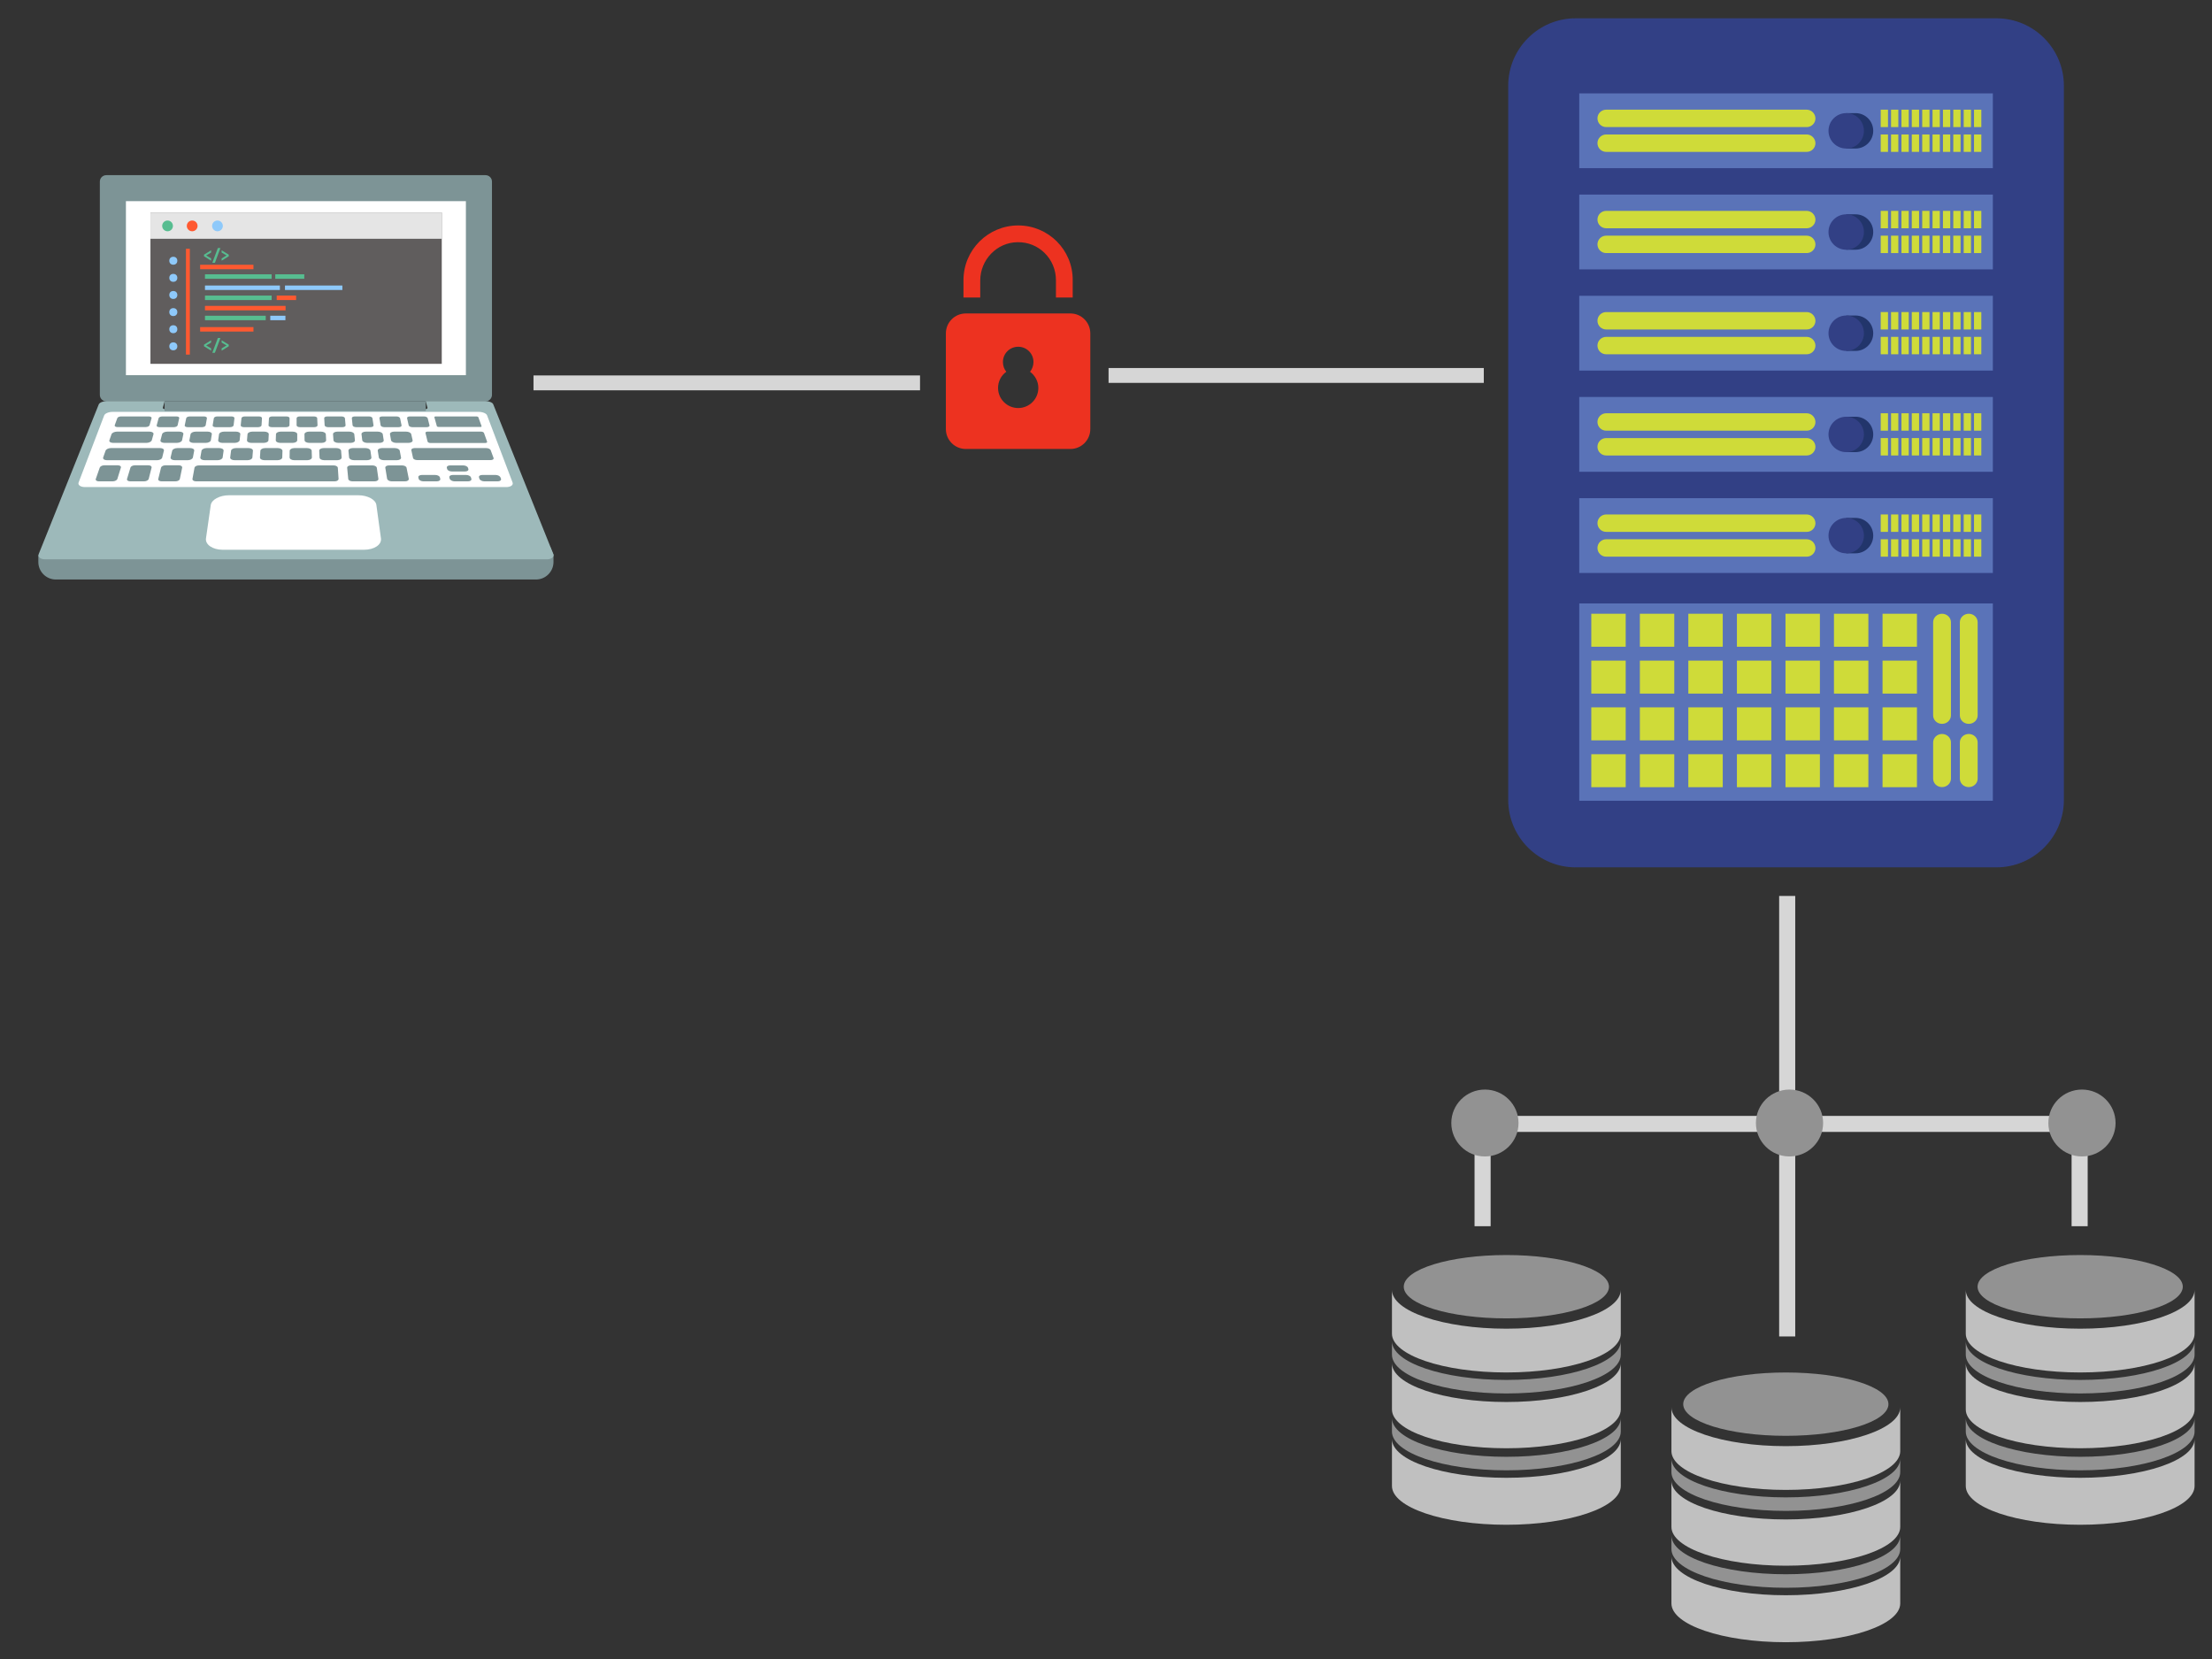 <?xml version="1.0" encoding="UTF-8" standalone="no"?>
<!DOCTYPE svg PUBLIC "-//W3C//DTD SVG 1.1//EN" "http://www.w3.org/Graphics/SVG/1.1/DTD/svg11.dtd">
<svg width="100%" height="100%" viewBox="0 0 800 600" version="1.1" xmlns="http://www.w3.org/2000/svg" xmlns:xlink="http://www.w3.org/1999/xlink" xml:space="preserve" xmlns:serif="http://www.serif.com/" style="fill-rule:evenodd;clip-rule:evenodd;stroke-linejoin:round;stroke-miterlimit:2;">
    <rect x="0" y="0" width="800" height="600" fill="#333333" stroke="none"/>
    <g transform="matrix(1.293,0,0,1.287,363.907,-186.769)">
        <ellipse cx="139.9" cy="506.7" rx="28.7" ry="8.9" style="fill:rgb(146,146,146);"/>
    </g>
    <g transform="matrix(1.293,0,0,1.287,363.907,-186.769)">
        <path d="M139.9,560.4C122.2,560.4 107.9,555.5 107.9,549.5L107.9,562.7C107.9,568.7 122.2,573.6 139.9,573.6C157.6,573.6 171.9,568.7 171.9,562.7L171.9,549.5C171.9,555.5 157.6,560.4 139.9,560.4Z" style="fill:rgb(192,192,192);fill-rule:nonzero;"/>
    </g>
    <g transform="matrix(1.293,0,0,1.287,363.907,-186.769)">
        <path d="M139.9,518.5C122.2,518.5 107.9,513.6 107.9,507.6L107.9,519.9C107.9,525.9 122.2,530.8 139.9,530.8C157.6,530.8 171.9,525.9 171.9,519.9L171.9,507.6C171.9,513.6 157.6,518.5 139.9,518.5Z" style="fill:rgb(192,192,192);fill-rule:nonzero;"/>
    </g>
    <g transform="matrix(1.293,0,0,1.287,363.907,-186.769)">
        <path d="M139.9,539.1C122.2,539.1 107.9,534.2 107.9,528.2L107.9,541.2C107.9,547.2 122.2,552.1 139.9,552.1C157.6,552.1 171.9,547.2 171.9,541.2L171.9,528.2C171.9,534.2 157.6,539.1 139.9,539.1Z" style="fill:rgb(192,192,192);fill-rule:nonzero;"/>
    </g>
    <g transform="matrix(1.293,0,0,1.287,363.907,-186.769)">
        <path d="M139.9,532.9C122.2,532.9 107.9,528 107.9,522L107.9,525.8C107.9,531.8 122.2,536.7 139.9,536.7C157.6,536.7 171.9,531.8 171.9,525.8L171.9,522C171.9,528 157.6,532.9 139.9,532.9Z" style="fill:rgb(146,146,146);fill-rule:nonzero;"/>
    </g>
    <g transform="matrix(1.293,0,0,1.287,363.907,-186.769)">
        <path d="M139.9,554.5C122.2,554.5 107.9,549.6 107.9,543.6L107.9,547.4C107.9,553.4 122.2,558.3 139.9,558.3C157.6,558.3 171.9,553.4 171.9,547.4L171.9,543.6C171.9,549.6 157.6,554.5 139.9,554.5Z" style="fill:rgb(146,146,146);fill-rule:nonzero;"/>
    </g>
    <g transform="matrix(1.293,0,0,1.287,464.98,-144.292)">
        <ellipse cx="139.9" cy="506.7" rx="28.7" ry="8.9" style="fill:rgb(146,146,146);"/>
    </g>
    <g transform="matrix(1.293,0,0,1.287,464.98,-144.292)">
        <path d="M139.9,560.4C122.2,560.4 107.9,555.5 107.9,549.5L107.9,562.7C107.9,568.7 122.2,573.6 139.9,573.6C157.6,573.6 171.9,568.7 171.9,562.7L171.9,549.5C171.9,555.5 157.6,560.4 139.9,560.4Z" style="fill:rgb(192,192,192);fill-rule:nonzero;"/>
    </g>
    <g transform="matrix(1.293,0,0,1.287,464.98,-144.292)">
        <path d="M139.9,518.5C122.2,518.5 107.9,513.6 107.9,507.6L107.9,519.9C107.9,525.9 122.2,530.8 139.9,530.8C157.6,530.8 171.9,525.9 171.9,519.9L171.9,507.6C171.9,513.6 157.6,518.5 139.9,518.5Z" style="fill:rgb(192,192,192);fill-rule:nonzero;"/>
    </g>
    <g transform="matrix(1.293,0,0,1.287,464.98,-144.292)">
        <path d="M139.9,539.1C122.2,539.1 107.9,534.2 107.9,528.2L107.9,541.2C107.9,547.2 122.2,552.1 139.9,552.1C157.6,552.1 171.9,547.2 171.9,541.2L171.9,528.2C171.9,534.2 157.6,539.1 139.9,539.1Z" style="fill:rgb(192,192,192);fill-rule:nonzero;"/>
    </g>
    <g transform="matrix(1.293,0,0,1.287,464.98,-144.292)">
        <path d="M139.9,532.9C122.2,532.9 107.9,528 107.9,522L107.9,525.8C107.9,531.8 122.2,536.7 139.9,536.7C157.6,536.7 171.9,531.8 171.9,525.8L171.9,522C171.9,528 157.6,532.9 139.9,532.9Z" style="fill:rgb(146,146,146);fill-rule:nonzero;"/>
    </g>
    <g transform="matrix(1.293,0,0,1.287,464.98,-144.292)">
        <path d="M139.9,554.5C122.2,554.5 107.9,549.6 107.9,543.6L107.9,547.4C107.9,553.4 122.2,558.3 139.9,558.3C157.6,558.3 171.9,553.4 171.9,547.4L171.9,543.6C171.9,549.6 157.6,554.5 139.9,554.5Z" style="fill:rgb(146,146,146);fill-rule:nonzero;"/>
    </g>
    <g transform="matrix(1.293,0,0,1.287,363.907,-186.769)">
        <ellipse cx="300.4" cy="506.7" rx="28.7" ry="8.9" style="fill:rgb(146,146,146);"/>
    </g>
    <g transform="matrix(1.293,0,0,1.287,363.907,-186.769)">
        <path d="M300.4,560.4C282.7,560.4 268.4,555.5 268.4,549.5L268.4,562.7C268.4,568.7 282.7,573.6 300.4,573.6C318.1,573.6 332.4,568.7 332.4,562.7L332.4,549.5C332.4,555.5 318.1,560.4 300.4,560.4Z" style="fill:rgb(192,192,192);fill-rule:nonzero;"/>
    </g>
    <g transform="matrix(1.293,0,0,1.287,363.907,-186.769)">
        <path d="M300.4,518.5C282.7,518.5 268.4,513.6 268.4,507.6L268.4,519.9C268.4,525.9 282.7,530.8 300.4,530.8C318.1,530.8 332.4,525.9 332.4,519.9L332.4,507.6C332.4,513.6 318.1,518.5 300.4,518.5Z" style="fill:rgb(192,192,192);fill-rule:nonzero;"/>
    </g>
    <g transform="matrix(1.293,0,0,1.287,363.907,-186.769)">
        <path d="M300.4,539.1C282.7,539.1 268.4,534.2 268.4,528.2L268.4,541.2C268.4,547.2 282.7,552.1 300.4,552.1C318.1,552.1 332.4,547.2 332.4,541.2L332.4,528.2C332.4,534.2 318.1,539.1 300.4,539.1Z" style="fill:rgb(192,192,192);fill-rule:nonzero;"/>
    </g>
    <g transform="matrix(1.293,0,0,1.287,363.907,-186.769)">
        <path d="M300.4,532.9C282.7,532.9 268.4,528 268.4,522L268.4,525.8C268.4,531.8 282.7,536.7 300.4,536.7C318.1,536.7 332.4,531.8 332.4,525.8L332.4,522C332.4,528 318.1,532.9 300.4,532.9Z" style="fill:rgb(146,146,146);fill-rule:nonzero;"/>
    </g>
    <g transform="matrix(1.293,0,0,1.287,363.907,-186.769)">
        <path d="M300.4,554.5C282.7,554.5 268.4,549.6 268.4,543.6L268.4,547.4C268.4,553.4 282.7,558.3 300.4,558.3C318.1,558.3 332.4,553.4 332.4,547.4L332.4,543.6C332.4,549.6 318.1,554.5 300.4,554.5Z" style="fill:rgb(146,146,146);fill-rule:nonzero;"/>
    </g>
    <g transform="matrix(1.293,0,0,1.287,363.907,-186.769)">
        <rect x="129.9" y="458.7" width="177.4" height="4.5" style="fill:rgb(214,214,214);"/>
    </g>
    <g transform="matrix(0.788,0,0,1.195,90.587,-412.361)">
        <rect x="129.9" y="458.7" width="177.4" height="4.5" style="fill:rgb(214,214,214);"/>
    </g>
    <g transform="matrix(0.765,0,0,1.195,301.552,-415.049)">
        <rect x="129.9" y="458.7" width="177.4" height="4.5" style="fill:rgb(214,214,214);"/>
    </g>
    <g transform="matrix(1.293,0,0,1.287,363.907,-186.769)">
        <rect x="131" y="464.7" width="4.5" height="25" style="fill:rgb(214,214,214);"/>
    </g>
    <g transform="matrix(1.293,0,0,1.287,363.907,-186.769)">
        <circle cx="133.9" cy="460.7" r="9.4" style="fill:rgb(146,146,146);"/>
    </g>
    <g transform="matrix(1.293,0,0,1.287,363.907,-186.769)">
        <rect x="298" y="464.7" width="4.5" height="25" style="fill:rgb(214,214,214);"/>
    </g>
    <g transform="matrix(1.293,0,0,1.287,363.907,-186.769)">
        <circle cx="300.9" cy="460.7" r="9.4" style="fill:rgb(146,146,146);"/>
    </g>
    <g transform="matrix(1.293,0,0,1.629,363.907,-364.873)">
        <rect x="216.2" y="422.9" width="4.5" height="97.8" style="fill:rgb(214,214,214);"/>
    </g>
    <g transform="matrix(1.293,0,0,1.287,363.907,-186.769)">
        <circle cx="219.1" cy="460.7" r="9.4" style="fill:rgb(146,146,146);"/>
    </g>
    <g transform="matrix(0.767,0,0,0.767,-332.716,-284.707)">
        <path d="M913.9,477.5C899.7,477.5 888.1,489 888.1,503.3L888.1,511.5L896,511.5L896,503.5C896,493.7 903.8,485.5 913.6,485.4C923.6,485.2 931.7,493.3 931.7,503.3L931.7,511.5L939.6,511.5L939.6,503.3C939.7,489 928.1,477.5 913.9,477.5Z" style="fill:rgb(237,50,32);fill-rule:nonzero;"/>
        <path d="M938.5,519L889.2,519C884,519 879.8,523.2 879.8,528.4L879.8,573.5C879.8,578.7 884,582.9 889.2,582.9L938.5,582.9C943.7,582.9 947.9,578.7 947.9,573.5L947.9,528.4C947.9,523.2 943.7,519 938.5,519ZM913.9,563.6C908.7,563.6 904.4,559.4 904.4,554.1C904.4,551 905.9,548.2 908.3,546.5C907.3,545.3 906.7,543.7 906.7,541.9C906.7,537.9 909.9,534.7 913.9,534.7C917.9,534.7 921.1,537.9 921.1,541.9C921.1,543.6 920.5,545.2 919.5,546.5C921.8,548.2 923.4,551 923.4,554.1C923.4,559.4 919.1,563.6 913.9,563.6Z" style="fill:rgb(237,50,32);fill-rule:nonzero;"/>
    </g>
    <g transform="matrix(0.499,0,0,0.499,13.799,63.285)">
        <g transform="matrix(0.77,0,0,0.77,-352.609,-356.843)">
            <path d="M943,820.8L943,827.7C943,836.8 935.6,844.2 926.5,844.2L474.6,844.2C465.5,844.2 458.1,836.8 458.1,827.7L458.1,821.5L466.4,813.9L940.2,813.9L942.7,820.1C942.9,820.4 942.9,820.6 943,820.8Z" style="fill:rgb(125,148,150);fill-rule:nonzero;"/>
            <path d="M879,676.5L522.1,676.5C518.7,676.5 516,673.8 516,670.4L516,469.7C516,466.3 518.7,463.6 522.1,463.6L879,463.6C882.4,463.6 885.1,466.3 885.1,469.7L885.1,670.4C885.1,673.7 882.4,676.5 879,676.5Z" style="fill:rgb(125,148,150);fill-rule:nonzero;"/>
            <g transform="matrix(-1.83697e-16,1,-1,-1.83697e-16,1270.55,-130.529)">
                <rect x="618.6" y="410" width="163.8" height="320" style="fill:white;"/>
            </g>
            <g>
                <path d="M943,821.9C942.6,823.8 940.2,825.2 936.7,825.2L464.5,825.2C460,825.2 457.3,822.9 458.5,820.1L461,813.9L515,679.3C515.7,677.7 518.9,676.3 522.3,676.3L577,676.3L575.3,682.5C575.1,683.2 576.2,683.9 577.7,683.9L822,683.9C823.5,683.9 824.6,683.3 824.4,682.5L822.7,676.3L879,676.3C882.4,676.3 885.7,677.6 886.3,679.3L940.3,813.9L942.8,820.1C942.9,820.3 943,820.5 943,820.7C943.1,821.2 943.1,821.6 943,821.9Z" style="fill:rgb(157,185,186);fill-rule:nonzero;"/>
                <path d="M872.7,686.4L528,686.4C524.3,686.4 520.8,687.9 520.1,689.7L496,752.9C495.1,755.2 497.8,757.2 502,757.2L898.5,757.2C902.7,757.2 905.4,755.3 904.5,752.9L880.5,689.7C879.9,687.9 876.3,686.4 872.7,686.4Z" style="fill:white;fill-rule:nonzero;"/>
                <g>
                    <path d="M515,751.8L528.1,751.8C530.1,751.8 532.1,750.8 532.5,749.5L535.8,738.9C536.2,737.7 534.9,736.7 532.9,736.7L520.2,736.7C518.2,736.7 516.3,737.7 515.9,738.9L512.2,749.5C511.7,750.7 513,751.8 515,751.8Z" style="fill:rgb(125,148,150);fill-rule:nonzero;"/>
                    <path d="M544.6,751.8L557.7,751.8C559.7,751.8 561.6,750.8 562,749.5L564.7,738.9C565,737.7 563.7,736.7 561.7,736.7L549,736.7C547,736.7 545.1,737.7 544.8,738.9L541.6,749.5C541.2,750.7 542.5,751.8 544.6,751.8Z" style="fill:rgb(125,148,150);fill-rule:nonzero;"/>
                    <path d="M574.1,751.8L587.2,751.8C589.2,751.8 591.1,750.8 591.3,749.5L593.5,738.9C593.7,737.7 592.3,736.7 590.4,736.7L577.7,736.7C575.7,736.7 573.9,737.7 573.6,738.9L571,749.5C570.6,750.7 572,751.8 574.1,751.8Z" style="fill:rgb(125,148,150);fill-rule:nonzero;"/>
                    <path d="M790.7,751.8L803.4,751.8C805.5,751.8 807,750.7 806.8,749.4L804.7,739C804.5,737.8 802.6,736.8 800.5,736.8L788.1,736.8C786,736.8 784.5,737.8 784.7,739L786.4,749.4C786.7,750.7 788.6,751.8 790.7,751.8Z" style="fill:rgb(125,148,150);fill-rule:nonzero;"/>
                    <path d="M849.9,751.8L862.6,751.8C864.7,751.8 866.1,750.7 865.7,749.4L865.3,748.1C864.9,746.8 862.9,745.8 860.8,745.8L848.2,745.8C846.1,745.8 844.7,746.8 845,748.1L845.3,749.4C845.8,750.7 847.8,751.8 849.9,751.8Z" style="fill:rgb(125,148,150);fill-rule:nonzero;"/>
                    <path d="M847.3,742.5L859.8,742.5C861.9,742.5 863.2,741.5 862.9,740.2L862.5,739C862.1,737.8 860.1,736.8 858.1,736.8L845.7,736.8C843.6,736.8 842.3,737.8 842.6,739L842.9,740.2C843.3,741.5 845.2,742.5 847.3,742.5Z" style="fill:rgb(125,148,150);fill-rule:nonzero;"/>
                    <path d="M820.5,751.8L833.2,751.8C835.3,751.8 836.8,750.7 836.4,749.4L836.1,748.1C835.8,746.8 833.8,745.8 831.7,745.8L819.1,745.8C817,745.8 815.5,746.8 815.8,748.1L816.1,749.4C816.4,750.7 818.4,751.8 820.5,751.8Z" style="fill:rgb(125,148,150);fill-rule:nonzero;"/>
                    <path d="M877.9,751.8L890.6,751.8C892.7,751.8 894,750.7 893.6,749.4L893.1,748.1C892.6,746.8 890.6,745.8 888.5,745.8L875.9,745.8C873.8,745.8 872.5,746.8 872.9,748.1L873.3,749.4C873.7,750.7 875.8,751.8 877.9,751.8Z" style="fill:rgb(125,148,150);fill-rule:nonzero;"/>
                    <path d="M753.7,751.8L774.7,751.8C776.8,751.8 778.4,750.7 778.2,749.4L776.7,739C776.5,737.8 774.7,736.8 772.7,736.8L752.3,736.8C750.2,736.8 748.7,737.8 748.8,739L749.8,749.4C749.8,750.7 751.6,751.8 753.7,751.8Z" style="fill:rgb(125,148,150);fill-rule:nonzero;"/>
                    <path d="M606.5,751.8L737.1,751.8C739.2,751.8 740.8,750.7 740.7,749.4L740,739C739.9,737.8 738.2,736.8 736.1,736.8L609.2,736.8C607.1,736.8 605.3,737.8 605.1,739L603.2,749.4C602.9,750.7 604.4,751.8 606.5,751.8Z" style="fill:rgb(125,148,150);fill-rule:nonzero;"/>
                    <path d="M562.1,690.7L536,690.7C534.3,690.7 532.7,691.4 532.4,692.4L530,699C529.7,699.9 530.8,700.7 532.5,700.7L559.2,700.7C560.9,700.7 562.5,699.9 562.8,699L564.7,692.3C564.9,691.4 563.7,690.7 562.1,690.7Z" style="fill:rgb(125,148,150);fill-rule:nonzero;"/>
                    <path d="M562.8,705L532.2,705C529.8,705 527.5,706.1 527,707.4L525,713.1C524.5,714.5 526.1,715.6 528.5,715.6L559.8,715.6C562.2,715.6 564.5,714.5 564.9,713.1L566.5,707.4C566.8,706.1 565.2,705 562.8,705Z" style="fill:rgb(125,148,150);fill-rule:nonzero;"/>
                    <path d="M522.5,731.9L570,731.9C572.3,731.9 574.4,730.8 574.7,729.4L576.3,722.9C576.6,721.6 575.1,720.5 572.8,720.5L526.3,720.5C524.1,720.5 521.9,721.6 521.4,722.9L519.1,729.4C518.8,730.8 520.2,731.9 522.5,731.9Z" style="fill:rgb(125,148,150);fill-rule:nonzero;"/>
                    <path d="M588.1,690.7L574.8,690.7C573.1,690.7 571.6,691.4 571.3,692.4L569.5,699.1C569.2,700 570.4,700.8 572.1,700.8L585.7,700.8C587.4,700.8 589,700 589.2,699.1L590.7,692.4C591,691.4 589.8,690.7 588.1,690.7Z" style="fill:rgb(125,148,150);fill-rule:nonzero;"/>
                    <path d="M576.9,715.6L588.4,715.6C590.8,715.6 593.1,714.5 593.4,713.1L594.6,707.4C594.9,706 593.2,705 590.8,705L579.5,705C577.1,705 574.9,706.1 574.6,707.4L573.1,713.1C572.7,714.5 574.4,715.6 576.9,715.6Z" style="fill:rgb(125,148,150);fill-rule:nonzero;"/>
                    <path d="M586.4,731.9L598.8,731.9C601.2,731.9 603.3,730.7 603.6,729.3L604.8,723C605.1,721.6 603.4,720.5 601,720.5L588.9,720.5C586.6,720.5 584.4,721.6 584.1,723L582.6,729.3C582.4,730.7 584,731.9 586.4,731.9Z" style="fill:rgb(125,148,150);fill-rule:nonzero;"/>
                    <path d="M628.5,720.5L616.4,720.5C614.1,720.5 612,721.6 611.7,723L610.6,729.3C610.4,730.7 612.1,731.9 614.5,731.9L626.9,731.9C629.3,731.9 631.4,730.7 631.6,729.3L632.5,723C632.6,721.6 630.9,720.5 628.5,720.5Z" style="fill:rgb(125,148,150);fill-rule:nonzero;"/>
                    <path d="M656.1,720.5L644,720.5C641.7,720.5 639.6,721.6 639.5,723L638.7,729.3C638.5,730.7 640.3,731.9 642.7,731.9L655.1,731.9C657.5,731.9 659.5,730.7 659.6,729.3L660.1,723C660.2,721.6 658.4,720.5 656.1,720.5Z" style="fill:rgb(125,148,150);fill-rule:nonzero;"/>
                    <path d="M683.6,720.5L671.5,720.5C669.2,720.5 667.2,721.6 667.1,723L666.7,729.3C666.6,730.7 668.5,731.9 670.9,731.9L683.3,731.9C685.7,731.9 687.7,730.7 687.7,729.3L687.9,723C687.8,721.6 685.9,720.5 683.6,720.5Z" style="fill:rgb(125,148,150);fill-rule:nonzero;"/>
                    <path d="M711.1,720.5L699,720.5C696.7,720.5 694.8,721.6 694.7,723L694.6,729.3C694.6,730.7 696.5,731.9 698.9,731.9L711.3,731.9C713.7,731.9 715.6,730.7 715.6,729.3L715.4,723C715.4,721.6 713.4,720.5 711.1,720.5Z" style="fill:rgb(125,148,150);fill-rule:nonzero;"/>
                    <path d="M727.1,731.9L739.5,731.9C741.9,731.9 743.7,730.7 743.6,729.3L743.1,723C743,721.6 741,720.5 738.7,720.5L726.6,720.5C724.3,720.5 722.4,721.6 722.5,723L722.8,729.3C722.7,730.7 724.7,731.9 727.1,731.9Z" style="fill:rgb(125,148,150);fill-rule:nonzero;"/>
                    <path d="M766.1,720.5L754,720.5C751.7,720.5 749.9,721.6 750,723L750.6,729.3C750.7,730.7 752.8,731.9 755.2,731.9L767.6,731.9C770,731.9 771.8,730.7 771.6,729.3L770.7,723C770.5,721.6 768.5,720.5 766.1,720.5Z" style="fill:rgb(125,148,150);fill-rule:nonzero;"/>
                    <path d="M793.6,720.5L781.5,720.5C779.2,720.5 777.4,721.6 777.6,723L778.6,729.3C778.8,730.7 780.9,731.9 783.3,731.9L795.7,731.9C798.1,731.9 799.8,730.7 799.5,729.3L798.3,723C798.1,721.6 796,720.5 793.6,720.5Z" style="fill:rgb(125,148,150);fill-rule:nonzero;"/>
                    <path d="M879.8,720.5L812.2,720.5C810.3,720.5 809,721.4 809.2,722.5L810.8,729.8C811,730.9 812.8,731.8 814.7,731.8L883.9,731.8C885.8,731.8 887,730.9 886.6,729.8L883.9,722.5C883.5,721.4 881.7,720.5 879.8,720.5Z" style="fill:rgb(125,148,150);fill-rule:nonzero;"/>
                    <path d="M644.2,705L632.9,705C630.5,705 628.4,706.1 628.2,707.4L627.4,713.1C627.2,714.5 629,715.6 631.4,715.6L642.9,715.6C645.3,715.6 647.4,714.5 647.6,713.1L648.2,707.4C648.4,706.1 646.5,705 644.2,705Z" style="fill:rgb(125,148,150);fill-rule:nonzero;"/>
                    <path d="M617.5,705L606.2,705C603.8,705 601.7,706.1 601.4,707.4L600.3,713.1C600,714.5 601.8,715.6 604.2,715.6L615.7,715.6C618.1,715.6 620.3,714.5 620.5,713.1L621.4,707.4C621.6,706.1 619.9,705 617.5,705Z" style="fill:rgb(125,148,150);fill-rule:nonzero;"/>
                    <path d="M670.8,705L659.5,705C657.1,705 655.1,706.1 655,707.4L654.5,713.1C654.4,714.5 656.2,715.6 658.7,715.6L670.2,715.6C672.6,715.6 674.7,714.5 674.7,713.1L675,707.4C675.1,706.1 673.2,705 670.8,705Z" style="fill:rgb(125,148,150);fill-rule:nonzero;"/>
                    <path d="M697.5,705L686.2,705C683.8,705 681.8,706.1 681.8,707.4L681.6,713.1C681.5,714.5 683.5,715.6 685.9,715.6L697.4,715.6C699.8,715.6 701.8,714.5 701.8,713.1L701.8,707.4C701.9,706.1 699.9,705 697.5,705Z" style="fill:rgb(125,148,150);fill-rule:nonzero;"/>
                    <path d="M724.2,705L712.9,705C710.5,705 708.6,706.1 708.6,707.4L708.7,713.1C708.7,714.5 710.7,715.6 713.2,715.6L724.7,715.6C727.1,715.6 729,714.5 729,713.1L728.7,707.4C728.6,706.1 726.6,705 724.2,705Z" style="fill:rgb(125,148,150);fill-rule:nonzero;"/>
                    <path d="M750.9,705L739.6,705C737.2,705 735.4,706.1 735.5,707.4L735.9,713.1C736,714.5 738.1,715.6 740.5,715.6L752,715.6C754.4,715.6 756.3,714.5 756.1,713.1L755.5,707.4C755.3,706.1 753.3,705 750.9,705Z" style="fill:rgb(125,148,150);fill-rule:nonzero;"/>
                    <path d="M777.6,705L766.3,705C763.9,705 762.1,706.1 762.3,707.4L763,713.1C763.2,714.5 765.3,715.6 767.7,715.6L779.2,715.6C781.6,715.6 783.4,714.5 783.2,713.1L782.3,707.4C782.1,706.1 780,705 777.6,705Z" style="fill:rgb(125,148,150);fill-rule:nonzero;"/>
                    <path d="M795,715.6L806.5,715.6C808.9,715.6 810.7,714.5 810.4,713.1L809.1,707.4C808.8,706 806.6,705 804.2,705L793,705C790.6,705 788.9,706.1 789.1,707.4L790.1,713.1C790.4,714.5 792.6,715.6 795,715.6Z" style="fill:rgb(125,148,150);fill-rule:nonzero;"/>
                    <path d="M874.9,705L824.4,705C823.2,705 822.3,705.6 822.5,706.3L824.5,714.4C824.7,715.1 825.9,715.7 827.1,715.7L878.7,715.7C880,715.7 880.8,715.1 880.5,714.4L877.6,706.3C877.3,705.5 876.1,705 874.9,705Z" style="fill:rgb(125,148,150);fill-rule:nonzero;"/>
                    <path d="M614,690.7L600.7,690.7C599,690.7 597.5,691.4 597.3,692.4L595.9,699.1C595.7,700 596.9,700.8 598.6,700.8L612.2,700.8C613.9,700.8 615.4,700 615.6,699.1L616.8,692.4C616.9,691.4 615.7,690.7 614,690.7Z" style="fill:rgb(125,148,150);fill-rule:nonzero;"/>
                    <path d="M639.9,690.7L626.6,690.7C624.9,690.7 623.5,691.4 623.3,692.4L622.2,699.1C622,700 623.3,700.8 625,700.8L638.6,700.8C640.3,700.8 641.8,700 641.9,699.1L642.7,692.4C642.8,691.4 641.5,690.7 639.9,690.7Z" style="fill:rgb(125,148,150);fill-rule:nonzero;"/>
                    <path d="M665.8,690.7L652.5,690.7C650.8,690.7 649.4,691.4 649.3,692.4L648.6,699.1C648.5,700 649.8,700.8 651.5,700.8L665,700.8C666.7,700.8 668.1,700 668.2,699.1L668.6,692.4C668.7,691.4 667.4,690.7 665.8,690.7Z" style="fill:rgb(125,148,150);fill-rule:nonzero;"/>
                    <path d="M691.6,690.7L678.3,690.7C676.6,690.7 675.3,691.4 675.2,692.4L674.8,699.1C674.7,700 676.1,700.8 677.8,700.8L691.4,700.8C693.1,700.8 694.5,700 694.5,699.1L694.6,692.4C694.6,691.4 693.3,690.7 691.6,690.7Z" style="fill:rgb(125,148,150);fill-rule:nonzero;"/>
                    <path d="M717.5,690.7L704.2,690.7C702.5,690.7 701.2,691.4 701.2,692.4L701.2,699.1C701.2,700 702.6,700.8 704.3,700.8L717.9,700.8C719.6,700.8 720.9,700 720.9,699.1L720.6,692.4C720.6,691.4 719.2,690.7 717.5,690.7Z" style="fill:rgb(125,148,150);fill-rule:nonzero;"/>
                    <path d="M743.4,690.7L730.1,690.7C728.4,690.7 727.1,691.4 727.2,692.4L727.6,699.1C727.7,700 729.1,700.8 730.8,700.8L744.4,700.8C746.1,700.8 747.4,700 747.3,699.1L746.7,692.4C746.5,691.4 745.1,690.7 743.4,690.7Z" style="fill:rgb(125,148,150);fill-rule:nonzero;"/>
                    <path d="M769.3,690.7L756,690.7C754.3,690.7 753.1,691.4 753.2,692.4L753.9,699.1C754,700 755.5,700.8 757.2,700.8L770.8,700.8C772.5,700.8 773.8,700 773.6,699.1L772.6,692.4C772.4,691.4 771,690.7 769.3,690.7Z" style="fill:rgb(125,148,150);fill-rule:nonzero;"/>
                    <path d="M795.2,690.7L781.9,690.7C780.2,690.7 779,691.4 779.2,692.4L780.3,699.1C780.5,700 782,700.8 783.7,700.8L797.3,700.8C799,700.8 800.2,700 800,699.1L798.6,692.4C798.3,691.4 796.8,690.7 795.2,690.7Z" style="fill:rgb(125,148,150);fill-rule:nonzero;"/>
                    <path d="M821.1,690.7L807.8,690.7C806.1,690.7 805,691.4 805.2,692.4L806.7,699.1C806.9,700 808.5,700.8 810.1,700.8L823.7,700.8C825.4,700.8 826.6,700 826.3,699.1L824.6,692.4C824.3,691.4 822.7,690.7 821.1,690.7Z" style="fill:rgb(125,148,150);fill-rule:nonzero;"/>
                    <path d="M875.3,699.8L872.3,691.5C872.1,691.1 871.4,690.7 870.5,690.7L832.1,690.7C831.3,690.7 830.7,691.1 830.9,691.5L833.2,699.8C833.3,700.3 834.1,700.6 834.9,700.6L874.1,700.6C874.9,700.7 875.4,700.3 875.3,699.8Z" style="fill:rgb(125,148,150);fill-rule:nonzero;"/>
                </g>
                <path d="M759.3,764.9L637.6,764.9C628.8,764.9 621.2,769 620.4,774.1L615.9,805.5C615.1,811.3 622.1,816.2 631.7,816.2L764.7,816.2C774.3,816.2 781.4,811.4 780.6,805.5L776.3,774.1C775.7,769 768,764.9 759.3,764.9Z" style="fill:white;fill-rule:nonzero;"/>
            </g>
            <rect x="576.9" y="676.4" width="245.9" height="9.3" style="fill:rgb(125,148,150);"/>
        </g>
        <g transform="matrix(0.549,0,0,0.549,-190.538,-140.808)">
            <rect x="495.3" y="306" width="384.6" height="199.8" style="fill:rgb(96,93,93);"/>
        </g>
        <g transform="matrix(0.549,0,0,0.549,-190.538,-140.808)">
            <rect x="495.3" y="306" width="384.6" height="34.7" style="fill:rgb(229,229,229);"/>
        </g>
        <g transform="matrix(0.549,0,0,0.549,-190.538,-140.808)">
            <circle cx="517.9" cy="323.7" r="7.1" style="fill:rgb(87,189,144);"/>
            <circle cx="550.4" cy="323.7" r="7.1" style="fill:rgb(255,89,48);"/>
            <circle cx="583.8" cy="323.7" r="7.1" style="fill:rgb(142,201,250);"/>
        </g>
        <g transform="matrix(0.549,0,0,0.549,-190.538,-140.808)">
            <rect x="560.9" y="375" width="70.4" height="5.9" style="fill:rgb(255,89,48);"/>
            <rect x="560.9" y="457.3" width="70.4" height="5.9" style="fill:rgb(255,89,48);"/>
            <rect x="567.3" y="387.6" width="88" height="5.9" style="fill:rgb(87,189,144);"/>
            <rect x="567.3" y="442.3" width="80.2" height="5.9" style="fill:rgb(87,189,144);"/>
            <rect x="653.5" y="442.3" width="20" height="5.9" style="fill:rgb(142,201,250);"/>
            <rect x="567.3" y="402.4" width="98.9" height="5.9" style="fill:rgb(142,201,250);"/>
            <rect x="567.3" y="415.7" width="88" height="5.9" style="fill:rgb(87,189,144);"/>
            <rect x="567.3" y="429.3" width="106.4" height="5.9" style="fill:rgb(255,89,48);"/>
            <rect x="662" y="415.7" width="25.6" height="5.9" style="fill:rgb(255,89,48);"/>
            <rect x="672.9" y="402.4" width="75.8" height="5.9" style="fill:rgb(142,201,250);"/>
            <rect x="660.1" y="387.6" width="38.3" height="5.9" style="fill:rgb(87,189,144);"/>
            <g>
                <path d="M575.4,369.6L566,363.8L566,361.7L575.4,355.9L575.4,358.9L568.9,362.7L575.4,366.6L575.4,369.6Z" style="fill:rgb(87,189,144);fill-rule:nonzero;"/>
                <path d="M587.7,352.9L580.4,372.4L577,372.4L584.3,352.9L587.7,352.9Z" style="fill:rgb(87,189,144);fill-rule:nonzero;"/>
                <path d="M589.3,366.6L595.8,362.7L589.3,358.9L589.3,355.9L598.7,361.7L598.7,363.8L589.3,369.6L589.3,366.6Z" style="fill:rgb(87,189,144);fill-rule:nonzero;"/>
            </g>
            <g>
                <path d="M575.4,488.4L566,482.6L566,480.5L575.4,474.7L575.4,477.7L568.9,481.5L575.4,485.4L575.4,488.4Z" style="fill:rgb(87,189,144);fill-rule:nonzero;"/>
                <path d="M587.7,471.7L580.4,491.2L577,491.2L584.3,471.7L587.7,471.7Z" style="fill:rgb(87,189,144);fill-rule:nonzero;"/>
                <path d="M589.3,485.4L595.8,481.5L589.3,477.7L589.3,474.7L598.7,480.5L598.7,482.6L589.3,488.4L589.3,485.4Z" style="fill:rgb(87,189,144);fill-rule:nonzero;"/>
            </g>
        </g>
        <g transform="matrix(0.549,0,0,0.549,-190.538,-140.808)">
            <rect x="542.2" y="353.9" width="5.1" height="139.7" style="fill:rgb(255,89,48);"/>
        </g>
        <g transform="matrix(0.549,0,0,0.549,-190.538,-138.614)">
            <circle cx="525.5" cy="365.7" r="5.3" style="fill:rgb(142,201,250);"/>
            <circle cx="525.5" cy="388.3" r="5.3" style="fill:rgb(142,201,250);"/>
            <circle cx="525.5" cy="410.9" r="5.3" style="fill:rgb(142,201,250);"/>
            <circle cx="525.5" cy="433.5" r="5.3" style="fill:rgb(142,201,250);"/>
            <circle cx="525.5" cy="456.1" r="5.3" style="fill:rgb(142,201,250);"/>
            <circle cx="525.5" cy="478.7" r="5.3" style="fill:rgb(142,201,250);"/>
        </g>
    </g>
    <g transform="matrix(0.366,0,0,0.366,359.755,-109.077)">
        <path d="M989.8,1155.1L574.1,1155.1C537.3,1155.1 507.4,1125.2 507.4,1088.4L507.4,382.8C507.4,346 537.3,316.1 574.1,316.1L989.8,316.1C1026.6,316.1 1056.5,346 1056.5,382.8L1056.5,1088.4C1056.5,1125.3 1026.6,1155.1 989.8,1155.1Z" style="fill:rgb(50,64,133);fill-rule:nonzero;"/>
        <g>
            <rect x="577.6" y="390.3" width="408.7" height="73.9" style="fill:rgb(90,115,184);"/>
            <g>
                <path d="M802.3,406.4L604.2,406.4C599.5,406.4 595.6,410.2 595.6,415C595.6,419.7 599.4,423.6 604.2,423.6L802.4,423.6C807.1,423.6 811,419.8 811,415C810.9,410.3 807.1,406.4 802.3,406.4Z" style="fill:rgb(207,219,57);fill-rule:nonzero;"/>
                <path d="M802.3,430.9L604.2,430.9C599.5,430.9 595.6,434.7 595.6,439.5C595.6,444.2 599.4,448.1 604.2,448.1L802.4,448.1C807.1,448.1 811,444.3 811,439.5C810.9,434.8 807.1,430.9 802.3,430.9Z" style="fill:rgb(207,219,57);fill-rule:nonzero;"/>
            </g>
            <g>
                <path d="M850.6,409.8L841.4,409.8L841.4,412.4C836.4,415.5 833.1,421 833.1,427.3C833.1,433.6 836.4,439.1 841.4,442.2L841.4,444.8L850.6,444.8C860.3,444.8 868.1,437 868.1,427.3C868.1,417.6 860.3,409.8 850.6,409.8Z" style="fill:rgb(34,53,107);fill-rule:nonzero;"/>
                <circle cx="841.4" cy="427.3" r="17.5" style="fill:rgb(50,64,133);"/>
            </g>
            <g>
                <rect x="875.5" y="406.4" width="7.2" height="17.2" style="fill:rgb(207,219,57);"/>
                <rect x="885.7" y="406.4" width="7.2" height="17.2" style="fill:rgb(207,219,57);"/>
                <rect x="896" y="406.4" width="7.2" height="17.2" style="fill:rgb(207,219,57);"/>
                <rect x="906.2" y="406.4" width="7.2" height="17.2" style="fill:rgb(207,219,57);"/>
                <rect x="916.5" y="406.4" width="7.2" height="17.2" style="fill:rgb(207,219,57);"/>
                <rect x="926.7" y="406.4" width="7.2" height="17.2" style="fill:rgb(207,219,57);"/>
                <rect x="937" y="406.4" width="7.2" height="17.2" style="fill:rgb(207,219,57);"/>
                <rect x="947.2" y="406.4" width="7.2" height="17.2" style="fill:rgb(207,219,57);"/>
                <rect x="957.5" y="406.4" width="7.2" height="17.2" style="fill:rgb(207,219,57);"/>
                <rect x="967.7" y="406.4" width="7.2" height="17.2" style="fill:rgb(207,219,57);"/>
                <rect x="875.5" y="430.9" width="7.2" height="17.2" style="fill:rgb(207,219,57);"/>
                <rect x="885.7" y="430.9" width="7.2" height="17.2" style="fill:rgb(207,219,57);"/>
                <rect x="896" y="430.9" width="7.2" height="17.2" style="fill:rgb(207,219,57);"/>
                <rect x="906.2" y="430.9" width="7.2" height="17.2" style="fill:rgb(207,219,57);"/>
                <rect x="916.5" y="430.9" width="7.2" height="17.2" style="fill:rgb(207,219,57);"/>
                <rect x="926.7" y="430.9" width="7.2" height="17.2" style="fill:rgb(207,219,57);"/>
                <rect x="937" y="430.9" width="7.2" height="17.2" style="fill:rgb(207,219,57);"/>
                <rect x="947.2" y="430.9" width="7.2" height="17.2" style="fill:rgb(207,219,57);"/>
                <rect x="957.5" y="430.9" width="7.2" height="17.2" style="fill:rgb(207,219,57);"/>
                <rect x="967.7" y="430.9" width="7.2" height="17.2" style="fill:rgb(207,219,57);"/>
            </g>
        </g>
        <g>
            <rect x="577.6" y="490.3" width="408.7" height="73.9" style="fill:rgb(90,115,184);"/>
            <g>
                <path d="M802.3,506.4L604.2,506.4C599.5,506.4 595.6,510.2 595.6,515C595.6,519.7 599.4,523.6 604.2,523.6L802.4,523.6C807.1,523.6 811,519.8 811,515C810.9,510.3 807.1,506.4 802.3,506.4Z" style="fill:rgb(207,219,57);fill-rule:nonzero;"/>
                <path d="M802.3,530.9L604.2,530.9C599.5,530.9 595.6,534.7 595.6,539.5C595.6,544.2 599.4,548.1 604.2,548.1L802.4,548.1C807.1,548.1 811,544.3 811,539.5C810.9,534.8 807.1,530.9 802.3,530.9Z" style="fill:rgb(207,219,57);fill-rule:nonzero;"/>
            </g>
            <g>
                <path d="M850.6,509.8L841.4,509.8L841.4,512.4C836.4,515.5 833.1,521 833.1,527.3C833.1,533.6 836.4,539.1 841.4,542.2L841.4,544.8L850.6,544.8C860.3,544.8 868.1,537 868.1,527.3C868.1,517.6 860.3,509.8 850.6,509.8Z" style="fill:rgb(34,53,107);fill-rule:nonzero;"/>
                <circle cx="841.4" cy="527.3" r="17.5" style="fill:rgb(50,64,133);"/>
            </g>
            <g>
                <rect x="875.5" y="506.4" width="7.2" height="17.2" style="fill:rgb(207,219,57);"/>
                <rect x="885.7" y="506.4" width="7.2" height="17.2" style="fill:rgb(207,219,57);"/>
                <rect x="896" y="506.4" width="7.2" height="17.2" style="fill:rgb(207,219,57);"/>
                <rect x="906.2" y="506.4" width="7.2" height="17.2" style="fill:rgb(207,219,57);"/>
                <rect x="916.5" y="506.4" width="7.2" height="17.2" style="fill:rgb(207,219,57);"/>
                <rect x="926.7" y="506.4" width="7.2" height="17.2" style="fill:rgb(207,219,57);"/>
                <rect x="937" y="506.4" width="7.2" height="17.2" style="fill:rgb(207,219,57);"/>
                <rect x="947.2" y="506.4" width="7.2" height="17.2" style="fill:rgb(207,219,57);"/>
                <rect x="957.5" y="506.4" width="7.2" height="17.2" style="fill:rgb(207,219,57);"/>
                <rect x="967.7" y="506.4" width="7.2" height="17.2" style="fill:rgb(207,219,57);"/>
                <rect x="875.5" y="530.9" width="7.2" height="17.2" style="fill:rgb(207,219,57);"/>
                <rect x="885.7" y="530.9" width="7.2" height="17.2" style="fill:rgb(207,219,57);"/>
                <rect x="896" y="530.9" width="7.2" height="17.2" style="fill:rgb(207,219,57);"/>
                <rect x="906.2" y="530.9" width="7.2" height="17.2" style="fill:rgb(207,219,57);"/>
                <rect x="916.5" y="530.9" width="7.2" height="17.2" style="fill:rgb(207,219,57);"/>
                <rect x="926.7" y="530.9" width="7.2" height="17.2" style="fill:rgb(207,219,57);"/>
                <rect x="937" y="530.9" width="7.2" height="17.2" style="fill:rgb(207,219,57);"/>
                <rect x="947.2" y="530.9" width="7.2" height="17.2" style="fill:rgb(207,219,57);"/>
                <rect x="957.5" y="530.9" width="7.2" height="17.2" style="fill:rgb(207,219,57);"/>
                <rect x="967.7" y="530.9" width="7.2" height="17.2" style="fill:rgb(207,219,57);"/>
            </g>
        </g>
        <g>
            <rect x="577.6" y="590.3" width="408.7" height="73.9" style="fill:rgb(90,115,184);"/>
            <g>
                <path d="M802.3,606.4L604.2,606.4C599.5,606.4 595.6,610.2 595.6,615C595.6,619.7 599.4,623.6 604.2,623.6L802.4,623.6C807.1,623.6 811,619.8 811,615C810.9,610.3 807.1,606.4 802.3,606.4Z" style="fill:rgb(207,219,57);fill-rule:nonzero;"/>
                <path d="M802.3,630.9L604.2,630.9C599.5,630.9 595.6,634.7 595.6,639.5C595.6,644.2 599.4,648.1 604.2,648.1L802.4,648.1C807.1,648.1 811,644.3 811,639.5C810.9,634.8 807.1,630.9 802.3,630.9Z" style="fill:rgb(207,219,57);fill-rule:nonzero;"/>
            </g>
            <g>
                <path d="M850.6,609.8L841.4,609.8L841.4,612.4C836.4,615.5 833.1,621 833.1,627.3C833.1,633.6 836.4,639.1 841.4,642.2L841.4,644.8L850.6,644.8C860.3,644.8 868.1,637 868.1,627.3C868.1,617.6 860.3,609.8 850.6,609.8Z" style="fill:rgb(34,53,107);fill-rule:nonzero;"/>
                <circle cx="841.4" cy="627.3" r="17.5" style="fill:rgb(50,64,133);"/>
            </g>
            <g>
                <rect x="875.5" y="606.4" width="7.2" height="17.2" style="fill:rgb(207,219,57);"/>
                <rect x="885.7" y="606.4" width="7.2" height="17.2" style="fill:rgb(207,219,57);"/>
                <rect x="896" y="606.4" width="7.2" height="17.2" style="fill:rgb(207,219,57);"/>
                <rect x="906.2" y="606.4" width="7.2" height="17.2" style="fill:rgb(207,219,57);"/>
                <rect x="916.5" y="606.4" width="7.2" height="17.2" style="fill:rgb(207,219,57);"/>
                <rect x="926.7" y="606.4" width="7.2" height="17.2" style="fill:rgb(207,219,57);"/>
                <rect x="937" y="606.4" width="7.2" height="17.2" style="fill:rgb(207,219,57);"/>
                <rect x="947.2" y="606.4" width="7.2" height="17.2" style="fill:rgb(207,219,57);"/>
                <rect x="957.5" y="606.4" width="7.2" height="17.2" style="fill:rgb(207,219,57);"/>
                <rect x="967.7" y="606.4" width="7.2" height="17.2" style="fill:rgb(207,219,57);"/>
                <rect x="875.5" y="630.9" width="7.2" height="17.2" style="fill:rgb(207,219,57);"/>
                <rect x="885.7" y="630.9" width="7.2" height="17.2" style="fill:rgb(207,219,57);"/>
                <rect x="896" y="630.9" width="7.2" height="17.2" style="fill:rgb(207,219,57);"/>
                <rect x="906.2" y="630.9" width="7.2" height="17.2" style="fill:rgb(207,219,57);"/>
                <rect x="916.5" y="630.9" width="7.2" height="17.2" style="fill:rgb(207,219,57);"/>
                <rect x="926.7" y="630.9" width="7.2" height="17.2" style="fill:rgb(207,219,57);"/>
                <rect x="937" y="630.9" width="7.2" height="17.2" style="fill:rgb(207,219,57);"/>
                <rect x="947.2" y="630.9" width="7.2" height="17.2" style="fill:rgb(207,219,57);"/>
                <rect x="957.5" y="630.9" width="7.2" height="17.2" style="fill:rgb(207,219,57);"/>
                <rect x="967.7" y="630.9" width="7.2" height="17.2" style="fill:rgb(207,219,57);"/>
            </g>
        </g>
        <g>
            <rect x="577.6" y="690.3" width="408.7" height="73.9" style="fill:rgb(90,115,184);"/>
            <g>
                <path d="M802.3,706.4L604.2,706.4C599.5,706.4 595.6,710.2 595.6,715C595.6,719.7 599.4,723.6 604.2,723.6L802.4,723.6C807.1,723.6 811,719.8 811,715C810.9,710.3 807.1,706.4 802.3,706.4Z" style="fill:rgb(207,219,57);fill-rule:nonzero;"/>
                <path d="M802.3,730.9L604.2,730.9C599.5,730.9 595.6,734.7 595.6,739.5C595.6,744.2 599.4,748.1 604.2,748.1L802.4,748.1C807.1,748.1 811,744.3 811,739.5C810.9,734.8 807.1,730.9 802.3,730.9Z" style="fill:rgb(207,219,57);fill-rule:nonzero;"/>
            </g>
            <g>
                <path d="M850.6,709.8L841.4,709.8L841.4,712.4C836.4,715.5 833.1,721 833.1,727.3C833.1,733.6 836.4,739.1 841.4,742.2L841.4,744.8L850.6,744.8C860.3,744.8 868.1,737 868.1,727.3C868.1,717.6 860.3,709.8 850.6,709.8Z" style="fill:rgb(34,53,107);fill-rule:nonzero;"/>
                <circle cx="841.4" cy="727.3" r="17.5" style="fill:rgb(50,64,133);"/>
            </g>
            <g>
                <rect x="875.5" y="706.4" width="7.2" height="17.2" style="fill:rgb(207,219,57);"/>
                <rect x="885.7" y="706.4" width="7.2" height="17.2" style="fill:rgb(207,219,57);"/>
                <rect x="896" y="706.4" width="7.2" height="17.2" style="fill:rgb(207,219,57);"/>
                <rect x="906.2" y="706.4" width="7.2" height="17.2" style="fill:rgb(207,219,57);"/>
                <rect x="916.5" y="706.4" width="7.2" height="17.2" style="fill:rgb(207,219,57);"/>
                <rect x="926.7" y="706.4" width="7.2" height="17.2" style="fill:rgb(207,219,57);"/>
                <rect x="937" y="706.4" width="7.2" height="17.2" style="fill:rgb(207,219,57);"/>
                <rect x="947.2" y="706.4" width="7.2" height="17.2" style="fill:rgb(207,219,57);"/>
                <rect x="957.5" y="706.4" width="7.2" height="17.2" style="fill:rgb(207,219,57);"/>
                <rect x="967.7" y="706.4" width="7.2" height="17.2" style="fill:rgb(207,219,57);"/>
                <rect x="875.5" y="730.9" width="7.2" height="17.2" style="fill:rgb(207,219,57);"/>
                <rect x="885.7" y="730.9" width="7.2" height="17.2" style="fill:rgb(207,219,57);"/>
                <rect x="896" y="730.9" width="7.2" height="17.2" style="fill:rgb(207,219,57);"/>
                <rect x="906.2" y="730.9" width="7.2" height="17.2" style="fill:rgb(207,219,57);"/>
                <rect x="916.5" y="730.9" width="7.2" height="17.2" style="fill:rgb(207,219,57);"/>
                <rect x="926.7" y="730.9" width="7.2" height="17.2" style="fill:rgb(207,219,57);"/>
                <rect x="937" y="730.9" width="7.2" height="17.2" style="fill:rgb(207,219,57);"/>
                <rect x="947.2" y="730.9" width="7.2" height="17.2" style="fill:rgb(207,219,57);"/>
                <rect x="957.5" y="730.9" width="7.2" height="17.2" style="fill:rgb(207,219,57);"/>
                <rect x="967.7" y="730.9" width="7.2" height="17.2" style="fill:rgb(207,219,57);"/>
            </g>
        </g>
        <g>
            <rect x="577.6" y="790.3" width="408.7" height="73.9" style="fill:rgb(90,115,184);"/>
            <g>
                <path d="M802.3,806.4L604.2,806.4C599.5,806.4 595.6,810.2 595.6,815C595.6,819.7 599.4,823.6 604.2,823.6L802.4,823.6C807.1,823.6 811,819.8 811,815C810.9,810.3 807.1,806.4 802.3,806.4Z" style="fill:rgb(207,219,57);fill-rule:nonzero;"/>
                <path d="M802.3,830.9L604.2,830.9C599.5,830.9 595.6,834.7 595.6,839.5C595.6,844.2 599.4,848.1 604.2,848.1L802.4,848.1C807.1,848.1 811,844.3 811,839.5C810.9,834.8 807.1,830.9 802.3,830.9Z" style="fill:rgb(207,219,57);fill-rule:nonzero;"/>
            </g>
            <g>
                <path d="M850.6,809.8L841.4,809.8L841.4,812.4C836.4,815.5 833.1,821 833.1,827.3C833.1,833.6 836.4,839.1 841.4,842.2L841.4,844.8L850.6,844.8C860.3,844.8 868.1,837 868.1,827.3C868.1,817.6 860.3,809.8 850.6,809.8Z" style="fill:rgb(34,53,107);fill-rule:nonzero;"/>
                <circle cx="841.4" cy="827.3" r="17.5" style="fill:rgb(50,64,133);"/>
            </g>
            <g>
                <rect x="875.5" y="806.4" width="7.2" height="17.2" style="fill:rgb(207,219,57);"/>
                <rect x="885.7" y="806.4" width="7.2" height="17.2" style="fill:rgb(207,219,57);"/>
                <rect x="896" y="806.4" width="7.2" height="17.2" style="fill:rgb(207,219,57);"/>
                <rect x="906.2" y="806.4" width="7.2" height="17.2" style="fill:rgb(207,219,57);"/>
                <rect x="916.5" y="806.4" width="7.2" height="17.2" style="fill:rgb(207,219,57);"/>
                <rect x="926.7" y="806.4" width="7.2" height="17.2" style="fill:rgb(207,219,57);"/>
                <rect x="937" y="806.4" width="7.2" height="17.2" style="fill:rgb(207,219,57);"/>
                <rect x="947.2" y="806.4" width="7.2" height="17.2" style="fill:rgb(207,219,57);"/>
                <rect x="957.5" y="806.4" width="7.2" height="17.2" style="fill:rgb(207,219,57);"/>
                <rect x="967.7" y="806.4" width="7.2" height="17.2" style="fill:rgb(207,219,57);"/>
                <rect x="875.5" y="830.9" width="7.2" height="17.2" style="fill:rgb(207,219,57);"/>
                <rect x="885.7" y="830.9" width="7.2" height="17.2" style="fill:rgb(207,219,57);"/>
                <rect x="896" y="830.9" width="7.2" height="17.2" style="fill:rgb(207,219,57);"/>
                <rect x="906.2" y="830.9" width="7.2" height="17.2" style="fill:rgb(207,219,57);"/>
                <rect x="916.5" y="830.9" width="7.2" height="17.2" style="fill:rgb(207,219,57);"/>
                <rect x="926.7" y="830.9" width="7.2" height="17.2" style="fill:rgb(207,219,57);"/>
                <rect x="937" y="830.9" width="7.2" height="17.2" style="fill:rgb(207,219,57);"/>
                <rect x="947.2" y="830.9" width="7.2" height="17.2" style="fill:rgb(207,219,57);"/>
                <rect x="957.5" y="830.9" width="7.2" height="17.2" style="fill:rgb(207,219,57);"/>
                <rect x="967.7" y="830.9" width="7.2" height="17.2" style="fill:rgb(207,219,57);"/>
            </g>
        </g>
        <rect x="577.6" y="894.3" width="408.7" height="195" style="fill:rgb(90,115,184);"/>
        <g>
            <rect x="589.5" y="904.5" width="34" height="32.6" style="fill:rgb(207,219,57);"/>
            <rect x="589.5" y="950.8" width="34" height="32.6" style="fill:rgb(207,219,57);"/>
            <rect x="589.5" y="997" width="34" height="32.6" style="fill:rgb(207,219,57);"/>
            <rect x="589.5" y="1043.3" width="34" height="32.6" style="fill:rgb(207,219,57);"/>
            <rect x="637.5" y="904.5" width="34" height="32.6" style="fill:rgb(207,219,57);"/>
            <rect x="637.5" y="950.8" width="34" height="32.6" style="fill:rgb(207,219,57);"/>
            <rect x="637.5" y="997" width="34" height="32.6" style="fill:rgb(207,219,57);"/>
            <rect x="637.5" y="1043.3" width="34" height="32.6" style="fill:rgb(207,219,57);"/>
            <rect x="685.4" y="904.5" width="34" height="32.6" style="fill:rgb(207,219,57);"/>
            <rect x="685.4" y="950.8" width="34" height="32.6" style="fill:rgb(207,219,57);"/>
            <rect x="685.4" y="997" width="34" height="32.6" style="fill:rgb(207,219,57);"/>
            <rect x="685.4" y="1043.3" width="34" height="32.6" style="fill:rgb(207,219,57);"/>
            <rect x="733.4" y="904.5" width="34" height="32.6" style="fill:rgb(207,219,57);"/>
            <rect x="733.4" y="950.8" width="34" height="32.6" style="fill:rgb(207,219,57);"/>
            <rect x="733.4" y="997" width="34" height="32.6" style="fill:rgb(207,219,57);"/>
            <rect x="733.4" y="1043.3" width="34" height="32.6" style="fill:rgb(207,219,57);"/>
            <rect x="781.4" y="904.5" width="34" height="32.6" style="fill:rgb(207,219,57);"/>
            <rect x="781.4" y="950.8" width="34" height="32.6" style="fill:rgb(207,219,57);"/>
            <rect x="781.4" y="997" width="34" height="32.6" style="fill:rgb(207,219,57);"/>
            <rect x="781.4" y="1043.3" width="34" height="32.6" style="fill:rgb(207,219,57);"/>
            <rect x="829.3" y="904.5" width="34" height="32.6" style="fill:rgb(207,219,57);"/>
            <rect x="829.3" y="950.8" width="34" height="32.6" style="fill:rgb(207,219,57);"/>
            <rect x="829.3" y="997" width="34" height="32.6" style="fill:rgb(207,219,57);"/>
            <rect x="829.3" y="1043.3" width="34" height="32.6" style="fill:rgb(207,219,57);"/>
            <rect x="877.3" y="904.5" width="34" height="32.6" style="fill:rgb(207,219,57);"/>
            <rect x="877.3" y="950.8" width="34" height="32.6" style="fill:rgb(207,219,57);"/>
            <rect x="877.3" y="997" width="34" height="32.6" style="fill:rgb(207,219,57);"/>
            <rect x="877.3" y="1043.3" width="34" height="32.6" style="fill:rgb(207,219,57);"/>
            <g>
                <path d="M936.1,904.5C931.2,904.5 927.3,908.3 927.3,912.9L927.3,1004.9C927.3,1009.6 931.2,1013.3 936.1,1013.3C941,1013.3 944.9,1009.5 944.9,1004.9L944.9,912.9C944.9,908.3 941,904.5 936.1,904.5Z" style="fill:rgb(207,219,57);fill-rule:nonzero;"/>
                <path d="M962.5,904.5C957.6,904.5 953.7,908.3 953.7,912.9L953.7,1004.9C953.7,1009.6 957.6,1013.3 962.5,1013.3C967.4,1013.3 971.3,1009.5 971.3,1004.9L971.3,912.9C971.3,908.3 967.4,904.5 962.5,904.5Z" style="fill:rgb(207,219,57);fill-rule:nonzero;"/>
            </g>
            <g>
                <path d="M936.1,1023.3C931.2,1023.3 927.3,1027.1 927.3,1031.7L927.3,1067.4C927.3,1072.1 931.2,1075.8 936.1,1075.8C941,1075.8 944.9,1072 944.9,1067.4L944.9,1031.7C944.9,1027.1 941,1023.3 936.1,1023.3Z" style="fill:rgb(207,219,57);fill-rule:nonzero;"/>
                <path d="M962.5,1023.3C957.6,1023.3 953.7,1027.1 953.7,1031.7L953.7,1067.4C953.7,1072.1 957.6,1075.8 962.5,1075.8C967.4,1075.8 971.3,1072 971.3,1067.4L971.3,1031.7C971.3,1027.1 967.4,1023.3 962.5,1023.3Z" style="fill:rgb(207,219,57);fill-rule:nonzero;"/>
            </g>
        </g>
    </g>
</svg>
